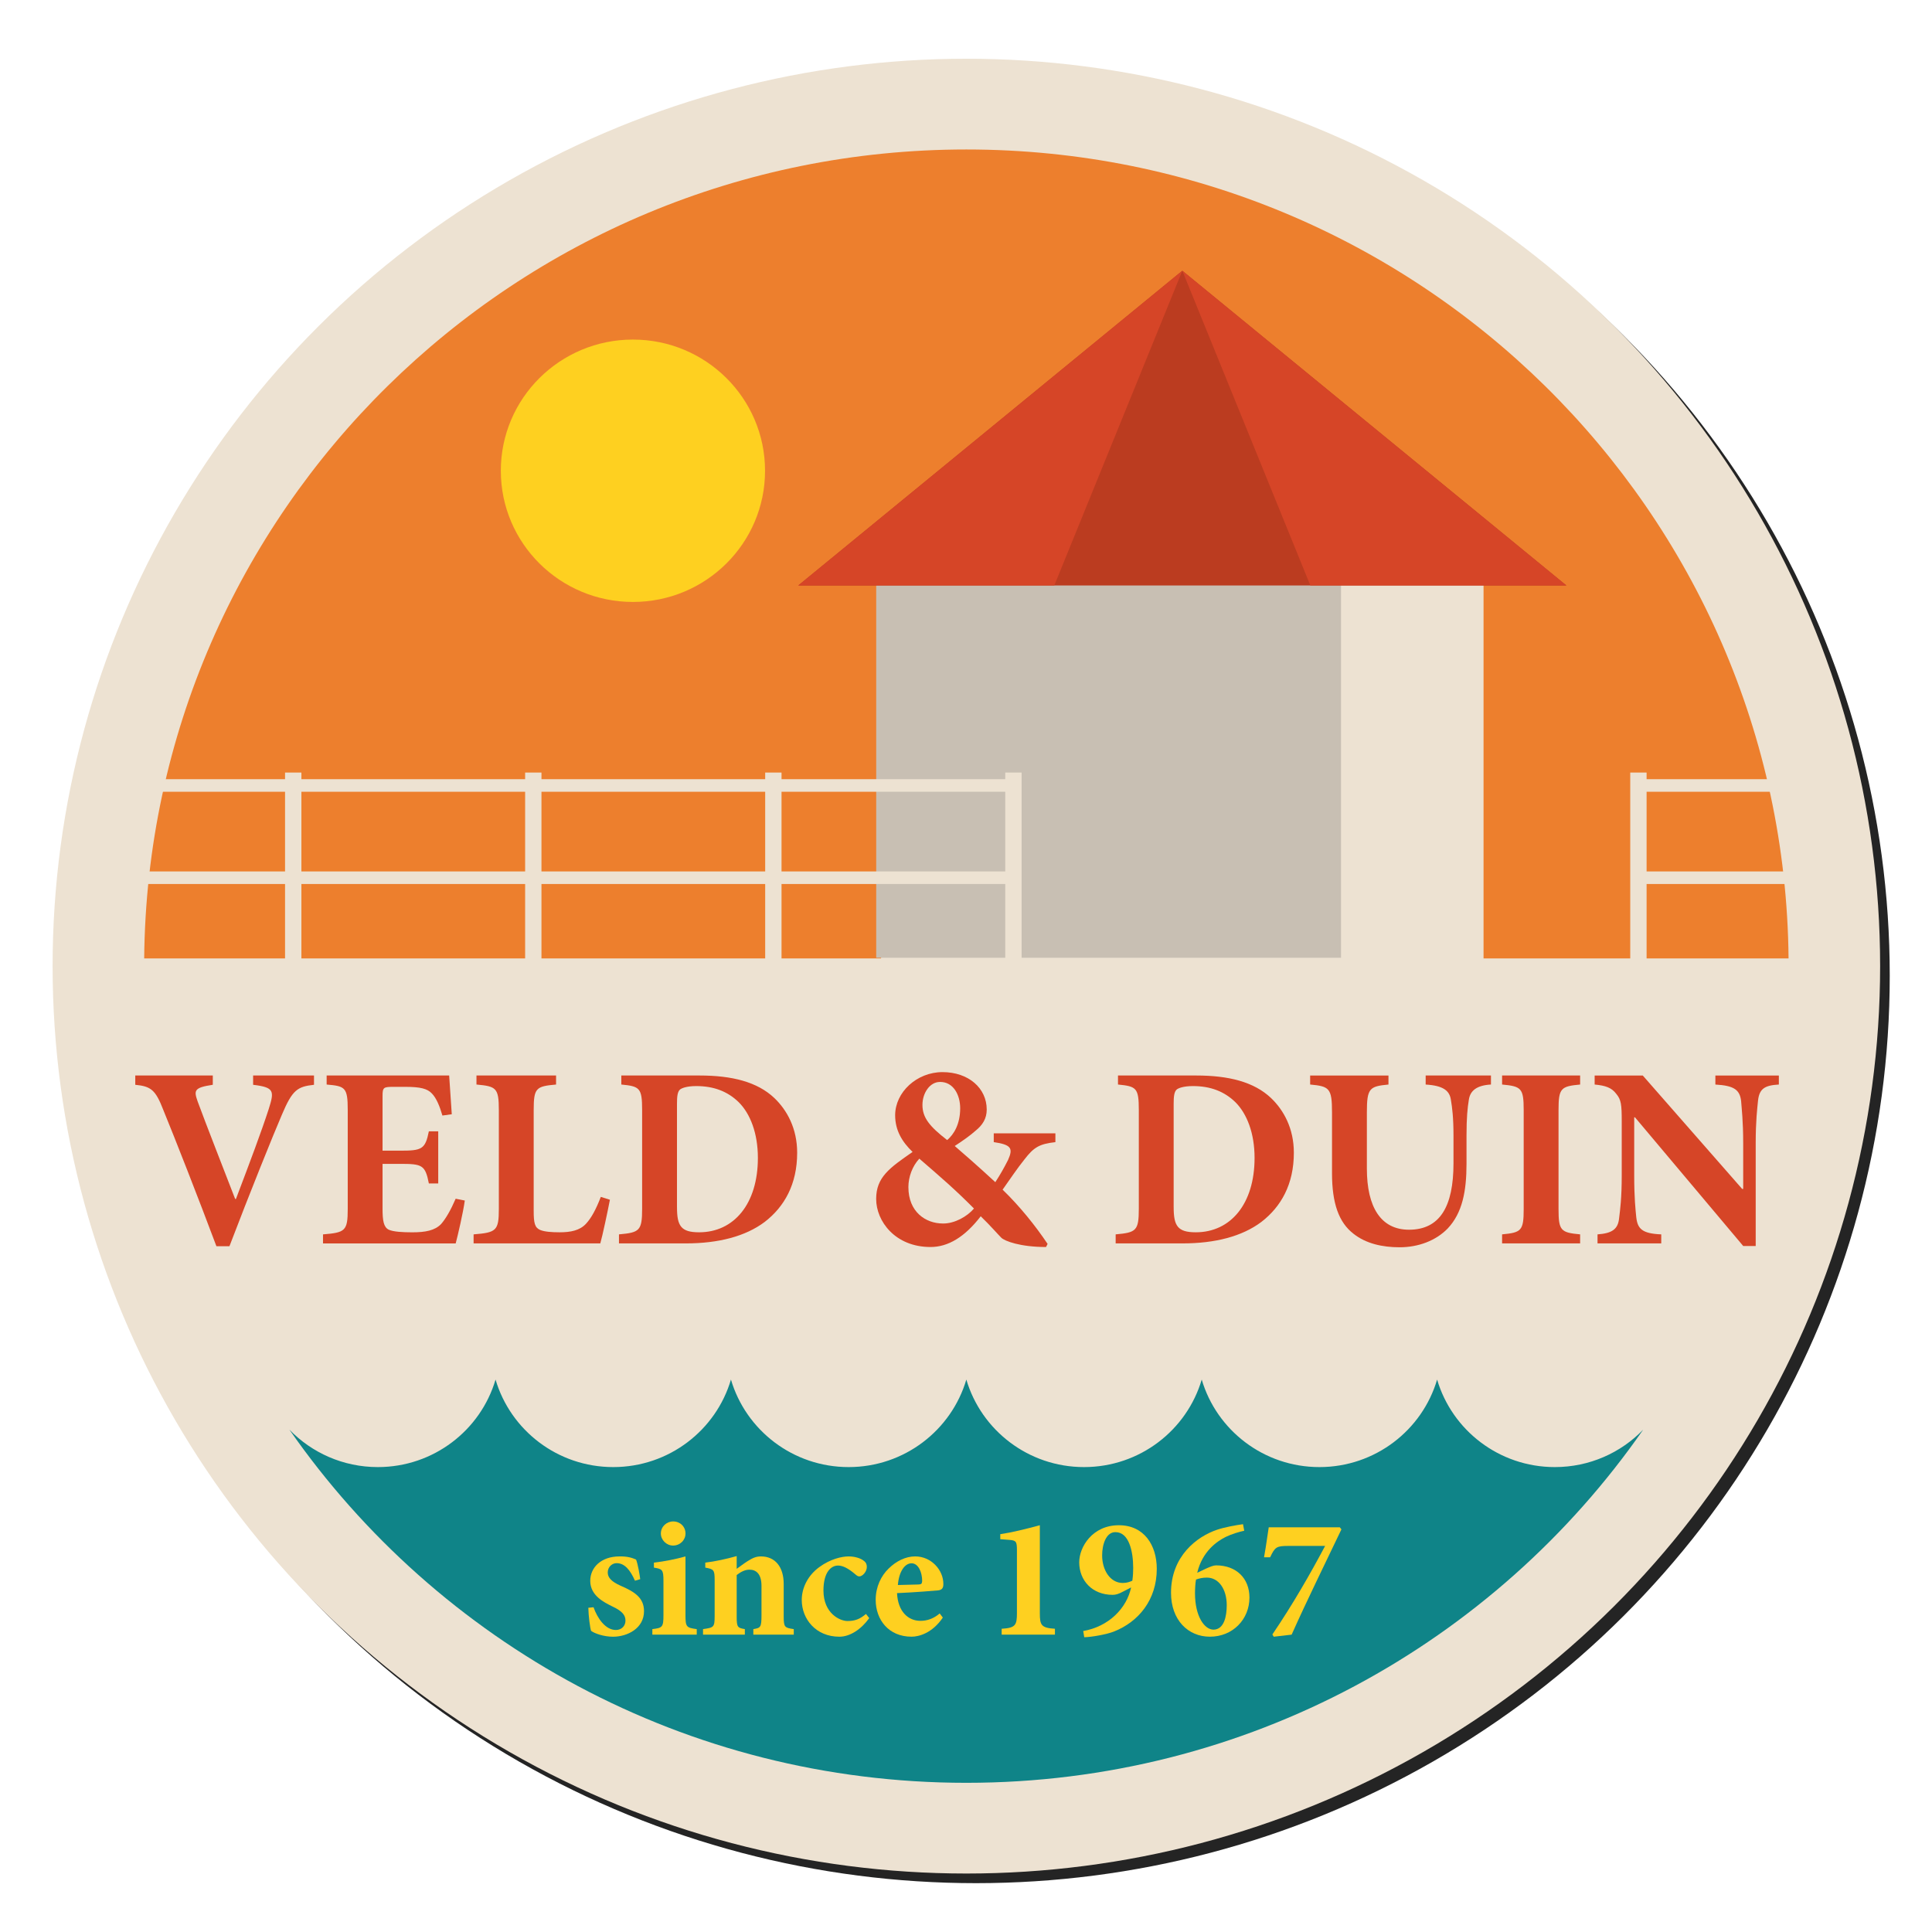 <?xml version="1.0" encoding="UTF-8" standalone="no"?>
<!-- Created with Inkscape (http://www.inkscape.org/) -->

<svg
   xmlns:dc="http://purl.org/dc/elements/1.1/"
   xmlns:cc="http://creativecommons.org/ns#"
   xmlns:rdf="http://www.w3.org/1999/02/22-rdf-syntax-ns#"
   xmlns:svg="http://www.w3.org/2000/svg"
   xmlns="http://www.w3.org/2000/svg"
   xmlns:sodipodi="http://sodipodi.sourceforge.net/DTD/sodipodi-0.dtd"
   xmlns:inkscape="http://www.inkscape.org/namespaces/inkscape"
   width="200"
   height="200"
   viewBox="0 0 200 200"
   id="svg5948"
   version="1.1"
   inkscape:version="0.91 r13725"
   sodipodi:docname="vd-badge-shadow-spioenkop.svg">
  <defs
     id="defs5950">
    <filter
       inkscape:collect="always"
       style="color-interpolation-filters:sRGB"
       id="filter4278"
       x="-0.012"
       width="1.024"
       y="-0.012"
       height="1.024">
      <feGaussianBlur
         inkscape:collect="always"
         stdDeviation="0.658"
         id="feGaussianBlur4280" />
    </filter>
  </defs>
  <sodipodi:namedview
     id="base"
     pagecolor="#ffffff"
     bordercolor="#666666"
     borderopacity="1.0"
     inkscape:pageopacity="0.0"
     inkscape:pageshadow="2"
     inkscape:zoom="2.99"
     inkscape:cx="100"
     inkscape:cy="100"
     inkscape:document-units="px"
     inkscape:current-layer="layer1"
     showgrid="false"
     fit-margin-top="10"
     fit-margin-left="10"
     fit-margin-right="10"
     fit-margin-bottom="10"
     units="px"
     inkscape:window-width="862"
     inkscape:window-height="786"
     inkscape:window-x="26"
     inkscape:window-y="202"
     inkscape:window-maximized="0" />
  <g
     inkscape:label="Layer 1"
     inkscape:groupmode="layer"
     id="layer1"
     transform="translate(-167.312,-579.336)">
    <g
       id="g3394"
       transform="matrix(1.437,0,0,1.427,-754.419,586.413)"
       style="fill:#242424;fill-opacity:1;filter:url(#filter4278)">
      <circle
         id="circle3396"
         r="65.826"
         cy="65.826"
         cx="711.736"
         style="fill:#242424;fill-opacity:1" />
      <path
         id="path3398"
         d="m 711.736,6.583 c -32.532,0 -58.928,26.224 -59.229,58.684 l 118.459,0 C 770.664,32.806 744.268,6.583 711.736,6.583 Z"
         inkscape:connector-curvature="0"
         style="fill:#242424;fill-opacity:1" />
      <rect
         id="rect3400"
         height="29.312"
         width="43.401"
         y="37.079"
         x="705.592"
         style="fill:#242424;fill-opacity:1" />
      <rect
         id="rect3402"
         height="28.14"
         width="33.485"
         y="37.079"
         x="705.241"
         style="fill:#242424;fill-opacity:1" />
      <path
         id="path3404"
         d="m 754.127,102.167 0,0 0,0 0,0 c -4.016,0 -7.405,-2.68 -8.479,-6.349 -1.072,3.669 -4.462,6.349 -8.479,6.349 l 10e-4,0 -10e-4,0 0,0 0,0 c -4.015,0 -7.404,-2.68 -8.478,-6.349 -1.072,3.669 -4.462,6.349 -8.478,6.349 l 0,0 0,0 -10e-4,0 10e-4,0 c -4.017,0 -7.405,-2.68 -8.479,-6.349 -1.073,3.669 -4.462,6.349 -8.479,6.349 l 10e-4,0 -10e-4,0 0,0 0,0 c -4.016,0 -7.405,-2.68 -8.478,-6.349 -1.073,3.669 -4.463,6.349 -8.479,6.349 l 0,0 0,0 0,0 0,0 c -4.016,0 -7.405,-2.68 -8.479,-6.349 -1.072,3.669 -4.462,6.349 -8.479,6.349 l 10e-4,0 -10e-4,0 0,0 0,0 c -2.504,0 -4.765,-1.042 -6.372,-2.717 10.687,15.475 28.534,25.621 48.764,25.621 20.229,0 38.077,-10.146 48.763,-25.621 -1.603,1.675 -3.864,2.717 -6.368,2.717 l 0,0 z"
         inkscape:connector-curvature="0"
         style="fill:#242424;fill-opacity:1" />
      <g
         id="g3406"
         style="fill:#242424;fill-opacity:1">
        <rect
           id="rect3408"
           height="16.491"
           width="1.179"
           y="51.783"
           x="714.537"
           style="fill:#242424;fill-opacity:1" />
        <rect
           id="rect3410"
           height="16.491"
           width="1.178"
           y="51.783"
           x="697.243"
           style="fill:#242424;fill-opacity:1" />
        <rect
           id="rect3412"
           height="0.911"
           width="65.358"
           y="52.265"
           x="650.143"
           style="fill:#242424;fill-opacity:1" />
        <rect
           id="rect3414"
           height="0.911"
           width="65.358"
           y="58.957"
           x="650.143"
           style="fill:#242424;fill-opacity:1" />
      </g>
      <rect
         id="rect3416"
         height="16.491"
         width="1.177"
         y="51.783"
         x="679.95"
         style="fill:#242424;fill-opacity:1" />
      <rect
         id="rect3418"
         height="16.491"
         width="1.178"
         y="51.783"
         x="662.655"
         style="fill:#242424;fill-opacity:1" />
      <g
         id="g3420"
         style="fill:#242424;fill-opacity:1">
        <rect
           id="rect3422"
           height="16.491"
           width="1.178"
           y="51.783"
           x="759.561"
           style="fill:#242424;fill-opacity:1" />
        <rect
           id="rect3424"
           height="0.911"
           width="15.146"
           y="52.265"
           x="759.775"
           style="fill:#242424;fill-opacity:1" />
        <rect
           id="rect3426"
           height="0.911"
           width="15.146"
           y="58.957"
           x="759.775"
           style="fill:#242424;fill-opacity:1" />
      </g>
      <g
         id="g3428"
         style="fill:#242424;fill-opacity:1">
        <polyline
           id="polyline3430"
           points="727.293,15.378 754.959,38.21 730.893,38.21 723.693,38.21 699.627,38.21 727.293,15.378   "
           style="fill:#242424;fill-opacity:1" />
        <polygon
           id="polygon3432"
           points="718.07,38.21 727.293,15.378 699.627,38.21 "
           style="fill:#242424;fill-opacity:1" />
        <polygon
           id="polygon3434"
           points="736.515,38.21 727.293,15.378 754.959,38.21 "
           style="fill:#242424;fill-opacity:1" />
      </g>
      <circle
         id="circle3436"
         r="9.517"
         cy="29.89"
         cx="687.716"
         style="fill:#242424;fill-opacity:1" />
      <g
         id="g3438"
         style="fill:#242424;fill-opacity:1">
        <path
           id="path3440"
           d="m 664.74,74.434 c -1.2,0.131 -1.557,0.375 -2.306,2.155 -0.618,1.443 -2.324,5.697 -3.785,9.557 l -0.938,0 c -1.273,-3.43 -3.035,-7.946 -3.822,-9.876 -0.562,-1.462 -0.882,-1.724 -2.024,-1.836 l 0,-0.674 5.585,0 0,0.674 c -1.369,0.206 -1.369,0.412 -1.088,1.218 0.544,1.499 2.024,5.303 2.699,7.064 l 0.056,0 c 1.031,-2.735 1.837,-4.891 2.361,-6.521 0.412,-1.311 0.412,-1.574 -1.124,-1.761 l 0,-0.674 4.386,0 0,0.674 z"
           inkscape:connector-curvature="0"
           style="fill:#242424;fill-opacity:1" />
        <path
           id="path3442"
           d="m 675.604,82.83 c -0.113,0.844 -0.506,2.549 -0.656,3.111 l -9.558,0 0,-0.655 c 1.594,-0.132 1.781,-0.244 1.781,-1.837 l 0,-7.196 c 0,-1.631 -0.188,-1.725 -1.519,-1.837 l 0,-0.656 8.826,0 c 0.02,0.337 0.113,1.648 0.188,2.811 l -0.675,0.093 c -0.188,-0.656 -0.432,-1.274 -0.769,-1.611 -0.319,-0.338 -0.825,-0.469 -1.874,-0.469 l -0.899,0 c -0.693,0 -0.77,0.037 -0.77,0.656 l 0,3.973 1.257,0 c 1.574,0 1.817,-0.093 2.08,-1.405 l 0.674,0 0,3.785 -0.674,0 c -0.263,-1.349 -0.487,-1.423 -2.08,-1.423 l -1.257,0 0,3.241 c 0,0.882 0.076,1.35 0.45,1.537 0.338,0.149 0.975,0.188 1.688,0.188 0.955,0 1.63,-0.132 2.08,-0.6 0.355,-0.413 0.693,-1.012 1.049,-1.837 l 0.658,0.131 z"
           inkscape:connector-curvature="0"
           style="fill:#242424;fill-opacity:1" />
        <path
           id="path3444"
           d="m 686.058,82.773 c -0.149,0.787 -0.544,2.661 -0.693,3.167 l -9.127,0 0,-0.655 c 1.631,-0.132 1.818,-0.263 1.818,-1.837 l 0,-7.178 c 0,-1.611 -0.188,-1.724 -1.611,-1.855 l 0,-0.655 5.734,0 0,0.655 c -1.443,0.131 -1.612,0.244 -1.612,1.855 l 0,7.309 c 0,0.88 0.076,1.217 0.469,1.387 0.318,0.13 0.824,0.168 1.406,0.168 0.787,0 1.461,-0.132 1.91,-0.638 0.357,-0.394 0.693,-0.993 1.05,-1.93 l 0.656,0.207 z"
           inkscape:connector-curvature="0"
           style="fill:#242424;fill-opacity:1" />
        <path
           id="path3446"
           d="m 692.52,73.76 c 2.343,0 4.16,0.468 5.379,1.63 0.918,0.88 1.648,2.21 1.648,3.973 0,2.286 -0.918,3.917 -2.342,5.022 -1.387,1.049 -3.336,1.555 -5.679,1.555 l -4.816,0 0,-0.655 c 1.48,-0.132 1.668,-0.263 1.668,-1.856 l 0,-7.159 c 0,-1.611 -0.169,-1.724 -1.499,-1.855 l 0,-0.655 5.641,0 z m -1.63,9.556 c 0,1.35 0.28,1.818 1.593,1.818 2.511,0 4.234,-2.062 4.234,-5.397 0,-1.78 -0.543,-3.205 -1.387,-4.047 -0.787,-0.769 -1.78,-1.163 -3.054,-1.163 -0.676,0 -1.068,0.15 -1.182,0.263 -0.168,0.168 -0.205,0.487 -0.205,1.03 l 0,7.496 z"
           inkscape:connector-curvature="0"
           style="fill:#242424;fill-opacity:1" />
        <path
           id="path3448"
           d="m 718.149,78.594 c -1.161,0.132 -1.556,0.375 -2.23,1.256 -0.524,0.655 -0.993,1.368 -1.573,2.192 1.199,1.162 2.36,2.605 3.242,3.936 l -0.113,0.224 c -1.855,0 -2.979,-0.431 -3.223,-0.674 -0.244,-0.243 -0.788,-0.881 -1.481,-1.555 -1.162,1.518 -2.361,2.229 -3.616,2.229 -2.549,0 -3.917,-1.874 -3.917,-3.486 0,-1.574 0.956,-2.248 2.624,-3.411 -0.75,-0.73 -1.256,-1.555 -1.256,-2.661 0,-1.668 1.555,-3.13 3.41,-3.13 1.874,0 3.187,1.162 3.187,2.717 0,0.656 -0.3,1.125 -0.807,1.537 -0.374,0.337 -0.898,0.712 -1.498,1.106 0.543,0.468 1.611,1.405 2.923,2.623 0.318,-0.487 0.618,-1.011 0.919,-1.611 0.374,-0.844 0.242,-1.105 -1.031,-1.294 l 0,-0.637 4.441,0 0,0.639 z m -8.077,5.903 c 0.825,0 1.724,-0.506 2.212,-1.087 -1.387,-1.405 -2.343,-2.229 -3.936,-3.617 -0.506,0.543 -0.788,1.331 -0.788,2.062 0,1.799 1.237,2.642 2.493,2.642 l 0.019,0 z m -0.243,-10.269 c -0.713,0 -1.257,0.787 -1.257,1.668 0,0.918 0.507,1.555 1.781,2.548 0.487,-0.412 0.937,-1.162 0.937,-2.305 0,-0.974 -0.487,-1.912 -1.442,-1.912 l -0.019,0 z"
           inkscape:connector-curvature="0"
           style="fill:#242424;fill-opacity:1" />
        <path
           id="path3450"
           d="m 728.301,73.76 c 2.342,0 4.16,0.468 5.378,1.63 0.919,0.88 1.649,2.21 1.649,3.973 0,2.286 -0.918,3.917 -2.343,5.022 -1.387,1.049 -3.335,1.555 -5.678,1.555 l -4.816,0 0,-0.655 c 1.48,-0.132 1.668,-0.263 1.668,-1.856 l 0,-7.159 c 0,-1.611 -0.169,-1.724 -1.5,-1.855 l 0,-0.655 5.642,0 z m -1.631,9.556 c 0,1.35 0.281,1.818 1.593,1.818 2.512,0 4.235,-2.062 4.235,-5.397 0,-1.78 -0.543,-3.205 -1.387,-4.047 -0.787,-0.769 -1.779,-1.163 -3.055,-1.163 -0.675,0 -1.068,0.15 -1.181,0.263 -0.168,0.168 -0.206,0.487 -0.206,1.03 l 0,7.496 z"
           inkscape:connector-curvature="0"
           style="fill:#242424;fill-opacity:1" />
        <path
           id="path3452"
           d="m 749.528,74.415 c -1.031,0.057 -1.5,0.45 -1.594,1.105 -0.094,0.581 -0.168,1.274 -0.168,2.605 l 0,2.043 c 0,1.986 -0.3,3.56 -1.35,4.685 -0.862,0.899 -2.136,1.368 -3.467,1.368 -1.237,0 -2.418,-0.262 -3.317,-0.975 -1.067,-0.825 -1.555,-2.211 -1.555,-4.404 l 0,-4.404 c 0,-1.762 -0.188,-1.893 -1.575,-2.024 l 0,-0.654 5.642,0 0,0.655 c -1.368,0.131 -1.556,0.263 -1.556,2.024 l 0,4.066 c 0,2.811 1.013,4.442 3.036,4.442 2.229,0 3.204,-1.687 3.204,-4.816 l 0,-2.005 c 0,-1.331 -0.094,-2.042 -0.188,-2.605 -0.094,-0.655 -0.543,-1.03 -1.816,-1.105 l 0,-0.656 4.703,0 0,0.655 z"
           inkscape:connector-curvature="0"
           style="fill:#242424;fill-opacity:1" />
        <path
           id="path3454"
           d="m 750.329,85.94 0,-0.655 c 1.387,-0.132 1.556,-0.263 1.556,-1.837 l 0,-7.178 c 0,-1.593 -0.169,-1.724 -1.556,-1.855 l 0,-0.655 5.622,0 0,0.655 c -1.387,0.131 -1.556,0.263 -1.556,1.855 l 0,7.178 c 0,1.574 0.169,1.705 1.556,1.837 l 0,0.655 -5.622,0 z"
           inkscape:connector-curvature="0"
           style="fill:#242424;fill-opacity:1" />
        <path
           id="path3456"
           d="m 770.267,74.415 c -1.013,0.057 -1.406,0.3 -1.5,1.163 -0.057,0.581 -0.168,1.461 -0.168,3.111 l 0,7.439 -0.9,0 -7.796,-9.333 -0.056,0 0,4.217 c 0,1.649 0.094,2.474 0.149,3.036 0.094,0.825 0.412,1.181 1.799,1.237 l 0,0.655 -4.591,0 0,-0.655 c 1.05,-0.076 1.48,-0.375 1.556,-1.182 0.074,-0.618 0.188,-1.442 0.188,-3.092 l 0,-3.916 c 0,-1.218 -0.037,-1.575 -0.394,-2.005 -0.337,-0.45 -0.77,-0.6 -1.557,-0.675 l 0,-0.655 3.467,0 7.159,8.227 0.075,0 0,-3.298 c 0,-1.649 -0.111,-2.53 -0.149,-3.074 -0.094,-0.806 -0.487,-1.124 -1.855,-1.199 l 0,-0.656 4.573,0 0,0.655 z"
           inkscape:connector-curvature="0"
           style="fill:#242424;fill-opacity:1" />
      </g>
      <g
         id="g3458"
         style="fill:#242424;fill-opacity:1">
        <path
           id="path3460"
           d="m 687.863,110.41 c -0.337,-0.762 -0.737,-1.274 -1.324,-1.274 -0.325,0 -0.638,0.275 -0.638,0.675 0,0.387 0.288,0.675 0.925,0.962 1.013,0.438 1.688,0.875 1.688,1.85 0,1.237 -1.188,1.85 -2.237,1.85 -0.662,0 -1.324,-0.237 -1.574,-0.425 -0.075,-0.2 -0.188,-1.075 -0.2,-1.675 l 0.375,-0.037 c 0.275,0.787 0.85,1.649 1.612,1.649 0.412,0 0.688,-0.3 0.688,-0.675 0,-0.362 -0.176,-0.675 -0.95,-1.037 -0.575,-0.288 -1.587,-0.775 -1.587,-1.85 0,-0.975 0.787,-1.775 2.1,-1.775 0.574,-0.012 0.912,0.1 1.199,0.225 0.125,0.288 0.275,1.175 0.3,1.425 l -0.377,0.112 z"
           inkscape:connector-curvature="0"
           style="fill:#242424;fill-opacity:1" />
        <path
           id="path3462"
           d="m 689.115,114.321 0,-0.4 c 0.725,-0.087 0.8,-0.138 0.8,-1.025 l 0,-2.474 c 0,-0.825 -0.087,-0.862 -0.688,-0.962 l 0,-0.362 c 0.75,-0.087 1.575,-0.25 2.274,-0.45 l 0,4.249 c 0,0.862 0.062,0.925 0.812,1.025 l 0,0.4 -3.198,0 z m 0.613,-7.336 c 0,-0.5 0.412,-0.875 0.888,-0.875 0.5,0 0.887,0.375 0.887,0.875 0,0.475 -0.387,0.875 -0.899,0.875 -0.464,0 -0.876,-0.4 -0.876,-0.875 z"
           inkscape:connector-curvature="0"
           style="fill:#242424;fill-opacity:1" />
        <path
           id="path3464"
           d="m 696.39,114.321 0,-0.4 c 0.524,-0.087 0.587,-0.125 0.587,-1.012 l 0,-2.125 c 0,-0.9 -0.412,-1.175 -0.862,-1.175 -0.312,0 -0.6,0.138 -0.925,0.388 l 0,3.024 c 0,0.775 0.075,0.812 0.588,0.9 l 0,0.4 -3.012,0 0,-0.4 c 0.774,-0.112 0.837,-0.125 0.837,-0.962 l 0,-2.587 c 0,-0.75 -0.062,-0.8 -0.675,-0.912 l 0,-0.362 c 0.712,-0.087 1.524,-0.263 2.262,-0.475 l 0,0.925 c 0.25,-0.175 0.5,-0.375 0.775,-0.55 0.375,-0.237 0.612,-0.35 0.975,-0.35 1.012,0 1.637,0.75 1.637,2 l 0,2.362 c 0,0.787 0.075,0.812 0.725,0.912 l 0,0.4 -2.912,0 z"
           inkscape:connector-curvature="0"
           style="fill:#242424;fill-opacity:1" />
        <path
           id="path3466"
           d="m 704.739,113.122 c -0.575,0.812 -1.387,1.35 -2.149,1.35 -1.712,0 -2.712,-1.3 -2.712,-2.662 0,-0.913 0.463,-1.8 1.263,-2.387 0.812,-0.6 1.637,-0.775 2.111,-0.775 l 0.013,0 c 0.45,0 0.862,0.138 1.075,0.312 0.175,0.125 0.225,0.275 0.225,0.45 0,0.362 -0.325,0.687 -0.537,0.687 -0.088,0 -0.163,-0.037 -0.275,-0.137 -0.524,-0.45 -0.912,-0.65 -1.262,-0.65 -0.5,0 -1.05,0.475 -1.05,1.812 0,1.662 1.187,2.212 1.725,2.212 0.524,0 0.887,-0.125 1.337,-0.512 l 0.236,0.3 z"
           inkscape:connector-curvature="0"
           style="fill:#242424;fill-opacity:1" />
        <path
           id="path3468"
           d="m 710.04,113.084 c -0.762,1.137 -1.736,1.387 -2.249,1.387 -1.662,0 -2.587,-1.237 -2.587,-2.674 0,-0.95 0.399,-1.75 0.925,-2.262 0.55,-0.55 1.237,-0.888 1.912,-0.888 l 0.013,0 c 1.149,0 2.036,0.987 2.024,2.012 0,0.25 -0.075,0.413 -0.362,0.45 -0.226,0.025 -1.75,0.15 -2.975,0.2 0.062,1.337 0.8,2.012 1.688,2.012 0.487,0 0.949,-0.162 1.387,-0.537 l 0.224,0.3 z m -2.262,-3.937 c -0.462,0 -0.899,0.575 -0.975,1.575 0.513,-0.013 0.975,-0.025 1.487,-0.038 0.188,-0.012 0.25,-0.038 0.262,-0.25 0,-0.637 -0.274,-1.287 -0.762,-1.287 l -0.012,0 z"
           inkscape:connector-curvature="0"
           style="fill:#242424;fill-opacity:1" />
        <path
           id="path3470"
           d="m 714.279,114.321 0,-0.425 c 0.987,-0.062 1.1,-0.25 1.1,-1.137 l 0,-4.537 c 0,-0.65 -0.05,-0.737 -0.562,-0.775 l -0.638,-0.05 0,-0.362 c 0.825,-0.125 1.749,-0.35 2.85,-0.65 l 0,6.374 c 0,0.862 0.087,1.075 1.087,1.137 l 0,0.425 -3.837,0 z"
           inkscape:connector-curvature="0"
           style="fill:#242424;fill-opacity:1" />
        <path
           id="path3472"
           d="m 722.729,106.386 c 1.812,0 2.724,1.45 2.724,3.162 0,2.262 -1.324,3.849 -3.087,4.549 -0.499,0.2 -1.574,0.4 -2.137,0.413 l -0.075,-0.45 c 1.85,-0.325 3.137,-1.662 3.449,-3.162 l -0.6,0.312 c -0.3,0.163 -0.513,0.225 -0.725,0.225 -1.487,0 -2.412,-1.05 -2.412,-2.362 0,-1.112 0.95,-2.687 2.85,-2.687 l 0.013,0 z m -0.262,0.5 c -0.662,0 -0.95,0.887 -0.95,1.687 0,1.062 0.575,2 1.487,2 0.312,0 0.513,-0.087 0.688,-0.163 0.05,-0.35 0.062,-0.65 0.062,-0.925 0,-1.225 -0.312,-2.599 -1.274,-2.599 l -0.013,0 z"
           inkscape:connector-curvature="0"
           style="fill:#242424;fill-opacity:1" />
        <path
           id="path3474"
           d="m 728.992,109.535 c 0.312,-0.138 0.538,-0.238 0.737,-0.238 1.438,0 2.4,0.925 2.4,2.337 0,1.575 -1.2,2.837 -2.85,2.837 -1.562,0 -2.8,-1.2 -2.8,-3.187 0,-2.662 1.875,-4.086 3.324,-4.574 0.55,-0.187 1.388,-0.337 1.862,-0.4 l 0.088,0.475 c -0.363,0.075 -0.9,0.237 -1.338,0.45 -0.612,0.312 -1.674,1.025 -2.049,2.6 l 0.626,-0.3 z m 0.063,0.65 c -0.287,0 -0.524,0.05 -0.774,0.138 -0.05,0.212 -0.075,0.7 -0.075,1 0,1.662 0.675,2.637 1.338,2.637 0.762,-0.013 0.949,-0.975 0.949,-1.775 0,-1.174 -0.587,-2 -1.425,-2 l -0.013,0 z"
           inkscape:connector-curvature="0"
           style="fill:#242424;fill-opacity:1" />
        <path
           id="path3476"
           d="m 738.754,106.686 c -1.187,2.512 -2.449,5.074 -3.586,7.636 l -1.287,0.15 -0.101,-0.163 c 1.475,-2.187 2.725,-4.386 3.8,-6.423 l -2.662,0 c -0.85,0 -0.95,0.087 -1.3,0.825 l -0.438,0 c 0.175,-0.975 0.25,-1.637 0.338,-2.174 l 5.123,0 0.113,0.149 z"
           inkscape:connector-curvature="0"
           style="fill:#242424;fill-opacity:1" />
      </g>
    </g>
    <g
       transform="matrix(1.437,0,0,1.427,-755.415,585.416)"
       id="g236">
      <circle
         style="fill:#ede2d2"
         cx="711.736"
         cy="65.826"
         r="65.826"
         id="circle238" />
      <path
         style="fill:#ed7f2d"
         inkscape:connector-curvature="0"
         d="m 711.736,6.583 c -32.532,0 -58.928,26.224 -59.229,58.684 l 118.459,0 C 770.664,32.806 744.268,6.583 711.736,6.583 Z"
         id="path240" />
      <rect
         style="fill:#ede2d2"
         x="705.592"
         y="37.079"
         width="43.401"
         height="29.312"
         id="rect242" />
      <rect
         style="fill:#c8bfb3"
         x="705.241"
         y="37.079"
         width="33.485"
         height="28.14"
         id="rect244" />
      <path
         style="fill:#0f8488"
         inkscape:connector-curvature="0"
         d="m 754.127,102.167 0,0 0,0 0,0 c -4.016,0 -7.405,-2.68 -8.479,-6.349 -1.072,3.669 -4.462,6.349 -8.479,6.349 l 10e-4,0 -10e-4,0 0,0 0,0 c -4.015,0 -7.404,-2.68 -8.478,-6.349 -1.072,3.669 -4.462,6.349 -8.478,6.349 l 0,0 0,0 -10e-4,0 10e-4,0 c -4.017,0 -7.405,-2.68 -8.479,-6.349 -1.073,3.669 -4.462,6.349 -8.479,6.349 l 10e-4,0 -10e-4,0 0,0 0,0 c -4.016,0 -7.405,-2.68 -8.478,-6.349 -1.073,3.669 -4.463,6.349 -8.479,6.349 l 0,0 0,0 0,0 0,0 c -4.016,0 -7.405,-2.68 -8.479,-6.349 -1.072,3.669 -4.462,6.349 -8.479,6.349 l 10e-4,0 -10e-4,0 0,0 0,0 c -2.504,0 -4.765,-1.042 -6.372,-2.717 10.687,15.475 28.534,25.621 48.764,25.621 20.229,0 38.077,-10.146 48.763,-25.621 -1.603,1.675 -3.864,2.717 -6.368,2.717 l 0,0 z"
         id="path246" />
      <g
         id="g248">
        <rect
           style="fill:#ede2d2"
           x="714.537"
           y="51.783"
           width="1.179"
           height="16.491"
           id="rect250" />
        <rect
           style="fill:#ede2d2"
           x="697.243"
           y="51.783"
           width="1.178"
           height="16.491"
           id="rect252" />
        <rect
           style="fill:#ede2d2"
           x="650.143"
           y="52.265"
           width="65.358"
           height="0.911"
           id="rect254" />
        <rect
           style="fill:#ede2d2"
           x="650.143"
           y="58.957"
           width="65.358"
           height="0.911"
           id="rect256" />
      </g>
      <rect
         style="fill:#ede2d2"
         x="679.95"
         y="51.783"
         width="1.177"
         height="16.491"
         id="rect258" />
      <rect
         style="fill:#ede2d2"
         x="662.655"
         y="51.783"
         width="1.178"
         height="16.491"
         id="rect260" />
      <g
         id="g262">
        <rect
           style="fill:#ede2d2"
           x="759.561"
           y="51.783"
           width="1.178"
           height="16.491"
           id="rect264" />
        <rect
           style="fill:#ede2d2"
           x="759.775"
           y="52.265"
           width="15.146"
           height="0.911"
           id="rect266" />
        <rect
           style="fill:#ede2d2"
           x="759.775"
           y="58.957"
           width="15.146"
           height="0.911"
           id="rect268" />
      </g>
      <g
         id="g270">
        <polyline
           style="fill:#bb3c20"
           points="727.293,15.378 754.959,38.21 730.893,38.21 723.693,38.21 699.627,38.21 727.293,15.378   "
           id="polyline272" />
        <polygon
           style="fill:#d64527"
           points="727.293,15.378 699.627,38.21 718.07,38.21 "
           id="polygon274" />
        <polygon
           style="fill:#d64527"
           points="727.293,15.378 754.959,38.21 736.515,38.21 "
           id="polygon276" />
      </g>
      <circle
         style="fill:#fed020"
         cx="687.716"
         cy="29.89"
         r="9.517"
         id="circle278" />
      <g
         id="g280">
        <path
           style="fill:#d64527"
           inkscape:connector-curvature="0"
           d="m 664.74,74.434 c -1.2,0.131 -1.557,0.375 -2.306,2.155 -0.618,1.443 -2.324,5.697 -3.785,9.557 l -0.938,0 c -1.273,-3.43 -3.035,-7.946 -3.822,-9.876 -0.562,-1.462 -0.882,-1.724 -2.024,-1.836 l 0,-0.674 5.585,0 0,0.674 c -1.369,0.206 -1.369,0.412 -1.088,1.218 0.544,1.499 2.024,5.303 2.699,7.064 l 0.056,0 c 1.031,-2.735 1.837,-4.891 2.361,-6.521 0.412,-1.311 0.412,-1.574 -1.124,-1.761 l 0,-0.674 4.386,0 0,0.674 z"
           id="path282" />
        <path
           style="fill:#d64527"
           inkscape:connector-curvature="0"
           d="m 675.604,82.83 c -0.113,0.844 -0.506,2.549 -0.656,3.111 l -9.558,0 0,-0.655 c 1.594,-0.132 1.781,-0.244 1.781,-1.837 l 0,-7.196 c 0,-1.631 -0.188,-1.725 -1.519,-1.837 l 0,-0.656 8.826,0 c 0.02,0.337 0.113,1.648 0.188,2.811 l -0.675,0.093 c -0.188,-0.656 -0.432,-1.274 -0.769,-1.611 -0.319,-0.338 -0.825,-0.469 -1.874,-0.469 l -0.899,0 c -0.693,0 -0.77,0.037 -0.77,0.656 l 0,3.973 1.257,0 c 1.574,0 1.817,-0.093 2.08,-1.405 l 0.674,0 0,3.785 -0.674,0 c -0.263,-1.349 -0.487,-1.423 -2.08,-1.423 l -1.257,0 0,3.241 c 0,0.882 0.076,1.35 0.45,1.537 0.338,0.149 0.975,0.188 1.688,0.188 0.955,0 1.63,-0.132 2.08,-0.6 0.355,-0.413 0.693,-1.012 1.049,-1.837 l 0.658,0.131 z"
           id="path284" />
        <path
           style="fill:#d64527"
           inkscape:connector-curvature="0"
           d="m 686.058,82.773 c -0.149,0.787 -0.544,2.661 -0.693,3.167 l -9.127,0 0,-0.655 c 1.631,-0.132 1.818,-0.263 1.818,-1.837 l 0,-7.178 c 0,-1.611 -0.188,-1.724 -1.611,-1.855 l 0,-0.655 5.734,0 0,0.655 c -1.443,0.131 -1.612,0.244 -1.612,1.855 l 0,7.309 c 0,0.88 0.076,1.217 0.469,1.387 0.318,0.13 0.824,0.168 1.406,0.168 0.787,0 1.461,-0.132 1.91,-0.638 0.357,-0.394 0.693,-0.993 1.05,-1.93 l 0.656,0.207 z"
           id="path286" />
        <path
           style="fill:#d64527"
           inkscape:connector-curvature="0"
           d="m 692.52,73.76 c 2.343,0 4.16,0.468 5.379,1.63 0.918,0.88 1.648,2.21 1.648,3.973 0,2.286 -0.918,3.917 -2.342,5.022 -1.387,1.049 -3.336,1.555 -5.679,1.555 l -4.816,0 0,-0.655 c 1.48,-0.132 1.668,-0.263 1.668,-1.856 l 0,-7.159 c 0,-1.611 -0.169,-1.724 -1.499,-1.855 l 0,-0.655 5.641,0 z m -1.63,9.556 c 0,1.35 0.28,1.818 1.593,1.818 2.511,0 4.234,-2.062 4.234,-5.397 0,-1.78 -0.543,-3.205 -1.387,-4.047 -0.787,-0.769 -1.78,-1.163 -3.054,-1.163 -0.676,0 -1.068,0.15 -1.182,0.263 -0.168,0.168 -0.205,0.487 -0.205,1.03 l 0,7.496 z"
           id="path288" />
        <path
           style="fill:#d64527"
           inkscape:connector-curvature="0"
           d="m 718.149,78.594 c -1.161,0.132 -1.556,0.375 -2.23,1.256 -0.524,0.655 -0.993,1.368 -1.573,2.192 1.199,1.162 2.36,2.605 3.242,3.936 l -0.113,0.224 c -1.855,0 -2.979,-0.431 -3.223,-0.674 -0.244,-0.243 -0.788,-0.881 -1.481,-1.555 -1.162,1.518 -2.361,2.229 -3.616,2.229 -2.549,0 -3.917,-1.874 -3.917,-3.486 0,-1.574 0.956,-2.248 2.624,-3.411 -0.75,-0.73 -1.256,-1.555 -1.256,-2.661 0,-1.668 1.555,-3.13 3.41,-3.13 1.874,0 3.187,1.162 3.187,2.717 0,0.656 -0.3,1.125 -0.807,1.537 -0.374,0.337 -0.898,0.712 -1.498,1.106 0.543,0.468 1.611,1.405 2.923,2.623 0.318,-0.487 0.618,-1.011 0.919,-1.611 0.374,-0.844 0.242,-1.105 -1.031,-1.294 l 0,-0.637 4.441,0 0,0.639 z m -8.077,5.903 c 0.825,0 1.724,-0.506 2.212,-1.087 -1.387,-1.405 -2.343,-2.229 -3.936,-3.617 -0.506,0.543 -0.788,1.331 -0.788,2.062 0,1.799 1.237,2.642 2.493,2.642 l 0.019,0 z m -0.243,-10.269 c -0.713,0 -1.257,0.787 -1.257,1.668 0,0.918 0.507,1.555 1.781,2.548 0.487,-0.412 0.937,-1.162 0.937,-2.305 0,-0.974 -0.487,-1.912 -1.442,-1.912 l -0.019,0 z"
           id="path290" />
        <path
           style="fill:#d64527"
           inkscape:connector-curvature="0"
           d="m 728.301,73.76 c 2.342,0 4.16,0.468 5.378,1.63 0.919,0.88 1.649,2.21 1.649,3.973 0,2.286 -0.918,3.917 -2.343,5.022 -1.387,1.049 -3.335,1.555 -5.678,1.555 l -4.816,0 0,-0.655 c 1.48,-0.132 1.668,-0.263 1.668,-1.856 l 0,-7.159 c 0,-1.611 -0.169,-1.724 -1.5,-1.855 l 0,-0.655 5.642,0 z m -1.631,9.556 c 0,1.35 0.281,1.818 1.593,1.818 2.512,0 4.235,-2.062 4.235,-5.397 0,-1.78 -0.543,-3.205 -1.387,-4.047 -0.787,-0.769 -1.779,-1.163 -3.055,-1.163 -0.675,0 -1.068,0.15 -1.181,0.263 -0.168,0.168 -0.206,0.487 -0.206,1.03 l 0,7.496 z"
           id="path292" />
        <path
           style="fill:#d64527"
           inkscape:connector-curvature="0"
           d="m 749.528,74.415 c -1.031,0.057 -1.5,0.45 -1.594,1.105 -0.094,0.581 -0.168,1.274 -0.168,2.605 l 0,2.043 c 0,1.986 -0.3,3.56 -1.35,4.685 -0.862,0.899 -2.136,1.368 -3.467,1.368 -1.237,0 -2.418,-0.262 -3.317,-0.975 -1.067,-0.825 -1.555,-2.211 -1.555,-4.404 l 0,-4.404 c 0,-1.762 -0.188,-1.893 -1.575,-2.024 l 0,-0.654 5.642,0 0,0.655 c -1.368,0.131 -1.556,0.263 -1.556,2.024 l 0,4.066 c 0,2.811 1.013,4.442 3.036,4.442 2.229,0 3.204,-1.687 3.204,-4.816 l 0,-2.005 c 0,-1.331 -0.094,-2.042 -0.188,-2.605 -0.094,-0.655 -0.543,-1.03 -1.816,-1.105 l 0,-0.656 4.703,0 0,0.655 z"
           id="path294" />
        <path
           style="fill:#d64527"
           inkscape:connector-curvature="0"
           d="m 750.329,85.94 0,-0.655 c 1.387,-0.132 1.556,-0.263 1.556,-1.837 l 0,-7.178 c 0,-1.593 -0.169,-1.724 -1.556,-1.855 l 0,-0.655 5.622,0 0,0.655 c -1.387,0.131 -1.556,0.263 -1.556,1.855 l 0,7.178 c 0,1.574 0.169,1.705 1.556,1.837 l 0,0.655 -5.622,0 z"
           id="path296" />
        <path
           style="fill:#d64527"
           inkscape:connector-curvature="0"
           d="m 770.267,74.415 c -1.013,0.057 -1.406,0.3 -1.5,1.163 -0.057,0.581 -0.168,1.461 -0.168,3.111 l 0,7.439 -0.9,0 -7.796,-9.333 -0.056,0 0,4.217 c 0,1.649 0.094,2.474 0.149,3.036 0.094,0.825 0.412,1.181 1.799,1.237 l 0,0.655 -4.591,0 0,-0.655 c 1.05,-0.076 1.48,-0.375 1.556,-1.182 0.074,-0.618 0.188,-1.442 0.188,-3.092 l 0,-3.916 c 0,-1.218 -0.037,-1.575 -0.394,-2.005 -0.337,-0.45 -0.77,-0.6 -1.557,-0.675 l 0,-0.655 3.467,0 7.159,8.227 0.075,0 0,-3.298 c 0,-1.649 -0.111,-2.53 -0.149,-3.074 -0.094,-0.806 -0.487,-1.124 -1.855,-1.199 l 0,-0.656 4.573,0 0,0.655 z"
           id="path298" />
      </g>
      <g
         id="g300">
        <path
           style="fill:#fed020"
           inkscape:connector-curvature="0"
           d="m 687.863,110.41 c -0.337,-0.762 -0.737,-1.274 -1.324,-1.274 -0.325,0 -0.638,0.275 -0.638,0.675 0,0.387 0.288,0.675 0.925,0.962 1.013,0.438 1.688,0.875 1.688,1.85 0,1.237 -1.188,1.85 -2.237,1.85 -0.662,0 -1.324,-0.237 -1.574,-0.425 -0.075,-0.2 -0.188,-1.075 -0.2,-1.675 l 0.375,-0.037 c 0.275,0.787 0.85,1.649 1.612,1.649 0.412,0 0.688,-0.3 0.688,-0.675 0,-0.362 -0.176,-0.675 -0.95,-1.037 -0.575,-0.288 -1.587,-0.775 -1.587,-1.85 0,-0.975 0.787,-1.775 2.1,-1.775 0.574,-0.012 0.912,0.1 1.199,0.225 0.125,0.288 0.275,1.175 0.3,1.425 l -0.377,0.112 z"
           id="path302" />
        <path
           style="fill:#fed020"
           inkscape:connector-curvature="0"
           d="m 689.115,114.321 0,-0.4 c 0.725,-0.087 0.8,-0.138 0.8,-1.025 l 0,-2.474 c 0,-0.825 -0.087,-0.862 -0.688,-0.962 l 0,-0.362 c 0.75,-0.087 1.575,-0.25 2.274,-0.45 l 0,4.249 c 0,0.862 0.062,0.925 0.812,1.025 l 0,0.4 -3.198,0 z m 0.613,-7.336 c 0,-0.5 0.412,-0.875 0.888,-0.875 0.5,0 0.887,0.375 0.887,0.875 0,0.475 -0.387,0.875 -0.899,0.875 -0.464,0 -0.876,-0.4 -0.876,-0.875 z"
           id="path304" />
        <path
           style="fill:#fed020"
           inkscape:connector-curvature="0"
           d="m 696.39,114.321 0,-0.4 c 0.524,-0.087 0.587,-0.125 0.587,-1.012 l 0,-2.125 c 0,-0.9 -0.412,-1.175 -0.862,-1.175 -0.312,0 -0.6,0.138 -0.925,0.388 l 0,3.024 c 0,0.775 0.075,0.812 0.588,0.9 l 0,0.4 -3.012,0 0,-0.4 c 0.774,-0.112 0.837,-0.125 0.837,-0.962 l 0,-2.587 c 0,-0.75 -0.062,-0.8 -0.675,-0.912 l 0,-0.362 c 0.712,-0.087 1.524,-0.263 2.262,-0.475 l 0,0.925 c 0.25,-0.175 0.5,-0.375 0.775,-0.55 0.375,-0.237 0.612,-0.35 0.975,-0.35 1.012,0 1.637,0.75 1.637,2 l 0,2.362 c 0,0.787 0.075,0.812 0.725,0.912 l 0,0.4 -2.912,0 z"
           id="path306" />
        <path
           style="fill:#fed020"
           inkscape:connector-curvature="0"
           d="m 704.739,113.122 c -0.575,0.812 -1.387,1.35 -2.149,1.35 -1.712,0 -2.712,-1.3 -2.712,-2.662 0,-0.913 0.463,-1.8 1.263,-2.387 0.812,-0.6 1.637,-0.775 2.111,-0.775 l 0.013,0 c 0.45,0 0.862,0.138 1.075,0.312 0.175,0.125 0.225,0.275 0.225,0.45 0,0.362 -0.325,0.687 -0.537,0.687 -0.088,0 -0.163,-0.037 -0.275,-0.137 -0.524,-0.45 -0.912,-0.65 -1.262,-0.65 -0.5,0 -1.05,0.475 -1.05,1.812 0,1.662 1.187,2.212 1.725,2.212 0.524,0 0.887,-0.125 1.337,-0.512 l 0.236,0.3 z"
           id="path308" />
        <path
           style="fill:#fed020"
           inkscape:connector-curvature="0"
           d="m 710.04,113.084 c -0.762,1.137 -1.736,1.387 -2.249,1.387 -1.662,0 -2.587,-1.237 -2.587,-2.674 0,-0.95 0.399,-1.75 0.925,-2.262 0.55,-0.55 1.237,-0.888 1.912,-0.888 l 0.013,0 c 1.149,0 2.036,0.987 2.024,2.012 0,0.25 -0.075,0.413 -0.362,0.45 -0.226,0.025 -1.75,0.15 -2.975,0.2 0.062,1.337 0.8,2.012 1.688,2.012 0.487,0 0.949,-0.162 1.387,-0.537 l 0.224,0.3 z m -2.262,-3.937 c -0.462,0 -0.899,0.575 -0.975,1.575 0.513,-0.013 0.975,-0.025 1.487,-0.038 0.188,-0.012 0.25,-0.038 0.262,-0.25 0,-0.637 -0.274,-1.287 -0.762,-1.287 l -0.012,0 z"
           id="path310" />
        <path
           style="fill:#fed020"
           inkscape:connector-curvature="0"
           d="m 714.279,114.321 0,-0.425 c 0.987,-0.062 1.1,-0.25 1.1,-1.137 l 0,-4.537 c 0,-0.65 -0.05,-0.737 -0.562,-0.775 l -0.638,-0.05 0,-0.362 c 0.825,-0.125 1.749,-0.35 2.85,-0.65 l 0,6.374 c 0,0.862 0.087,1.075 1.087,1.137 l 0,0.425 -3.837,0 z"
           id="path312" />
        <path
           style="fill:#fed020"
           inkscape:connector-curvature="0"
           d="m 722.729,106.386 c 1.812,0 2.724,1.45 2.724,3.162 0,2.262 -1.324,3.849 -3.087,4.549 -0.499,0.2 -1.574,0.4 -2.137,0.413 l -0.075,-0.45 c 1.85,-0.325 3.137,-1.662 3.449,-3.162 l -0.6,0.312 c -0.3,0.163 -0.513,0.225 -0.725,0.225 -1.487,0 -2.412,-1.05 -2.412,-2.362 0,-1.112 0.95,-2.687 2.85,-2.687 l 0.013,0 z m -0.262,0.5 c -0.662,0 -0.95,0.887 -0.95,1.687 0,1.062 0.575,2 1.487,2 0.312,0 0.513,-0.087 0.688,-0.163 0.05,-0.35 0.062,-0.65 0.062,-0.925 0,-1.225 -0.312,-2.599 -1.274,-2.599 l -0.013,0 z"
           id="path314" />
        <path
           style="fill:#fed020"
           inkscape:connector-curvature="0"
           d="m 728.992,109.535 c 0.312,-0.138 0.538,-0.238 0.737,-0.238 1.438,0 2.4,0.925 2.4,2.337 0,1.575 -1.2,2.837 -2.85,2.837 -1.562,0 -2.8,-1.2 -2.8,-3.187 0,-2.662 1.875,-4.086 3.324,-4.574 0.55,-0.187 1.388,-0.337 1.862,-0.4 l 0.088,0.475 c -0.363,0.075 -0.9,0.237 -1.338,0.45 -0.612,0.312 -1.674,1.025 -2.049,2.6 l 0.626,-0.3 z m 0.063,0.65 c -0.287,0 -0.524,0.05 -0.774,0.138 -0.05,0.212 -0.075,0.7 -0.075,1 0,1.662 0.675,2.637 1.338,2.637 0.762,-0.013 0.949,-0.975 0.949,-1.775 0,-1.174 -0.587,-2 -1.425,-2 l -0.013,0 z"
           id="path316" />
        <path
           style="fill:#fed020"
           inkscape:connector-curvature="0"
           d="m 738.754,106.686 c -1.187,2.512 -2.449,5.074 -3.586,7.636 l -1.287,0.15 -0.101,-0.163 c 1.475,-2.187 2.725,-4.386 3.8,-6.423 l -2.662,0 c -0.85,0 -0.95,0.087 -1.3,0.825 l -0.438,0 c 0.175,-0.975 0.25,-1.637 0.338,-2.174 l 5.123,0 0.113,0.149 z"
           id="path318" />
      </g>
    </g>
  </g>
</svg>
